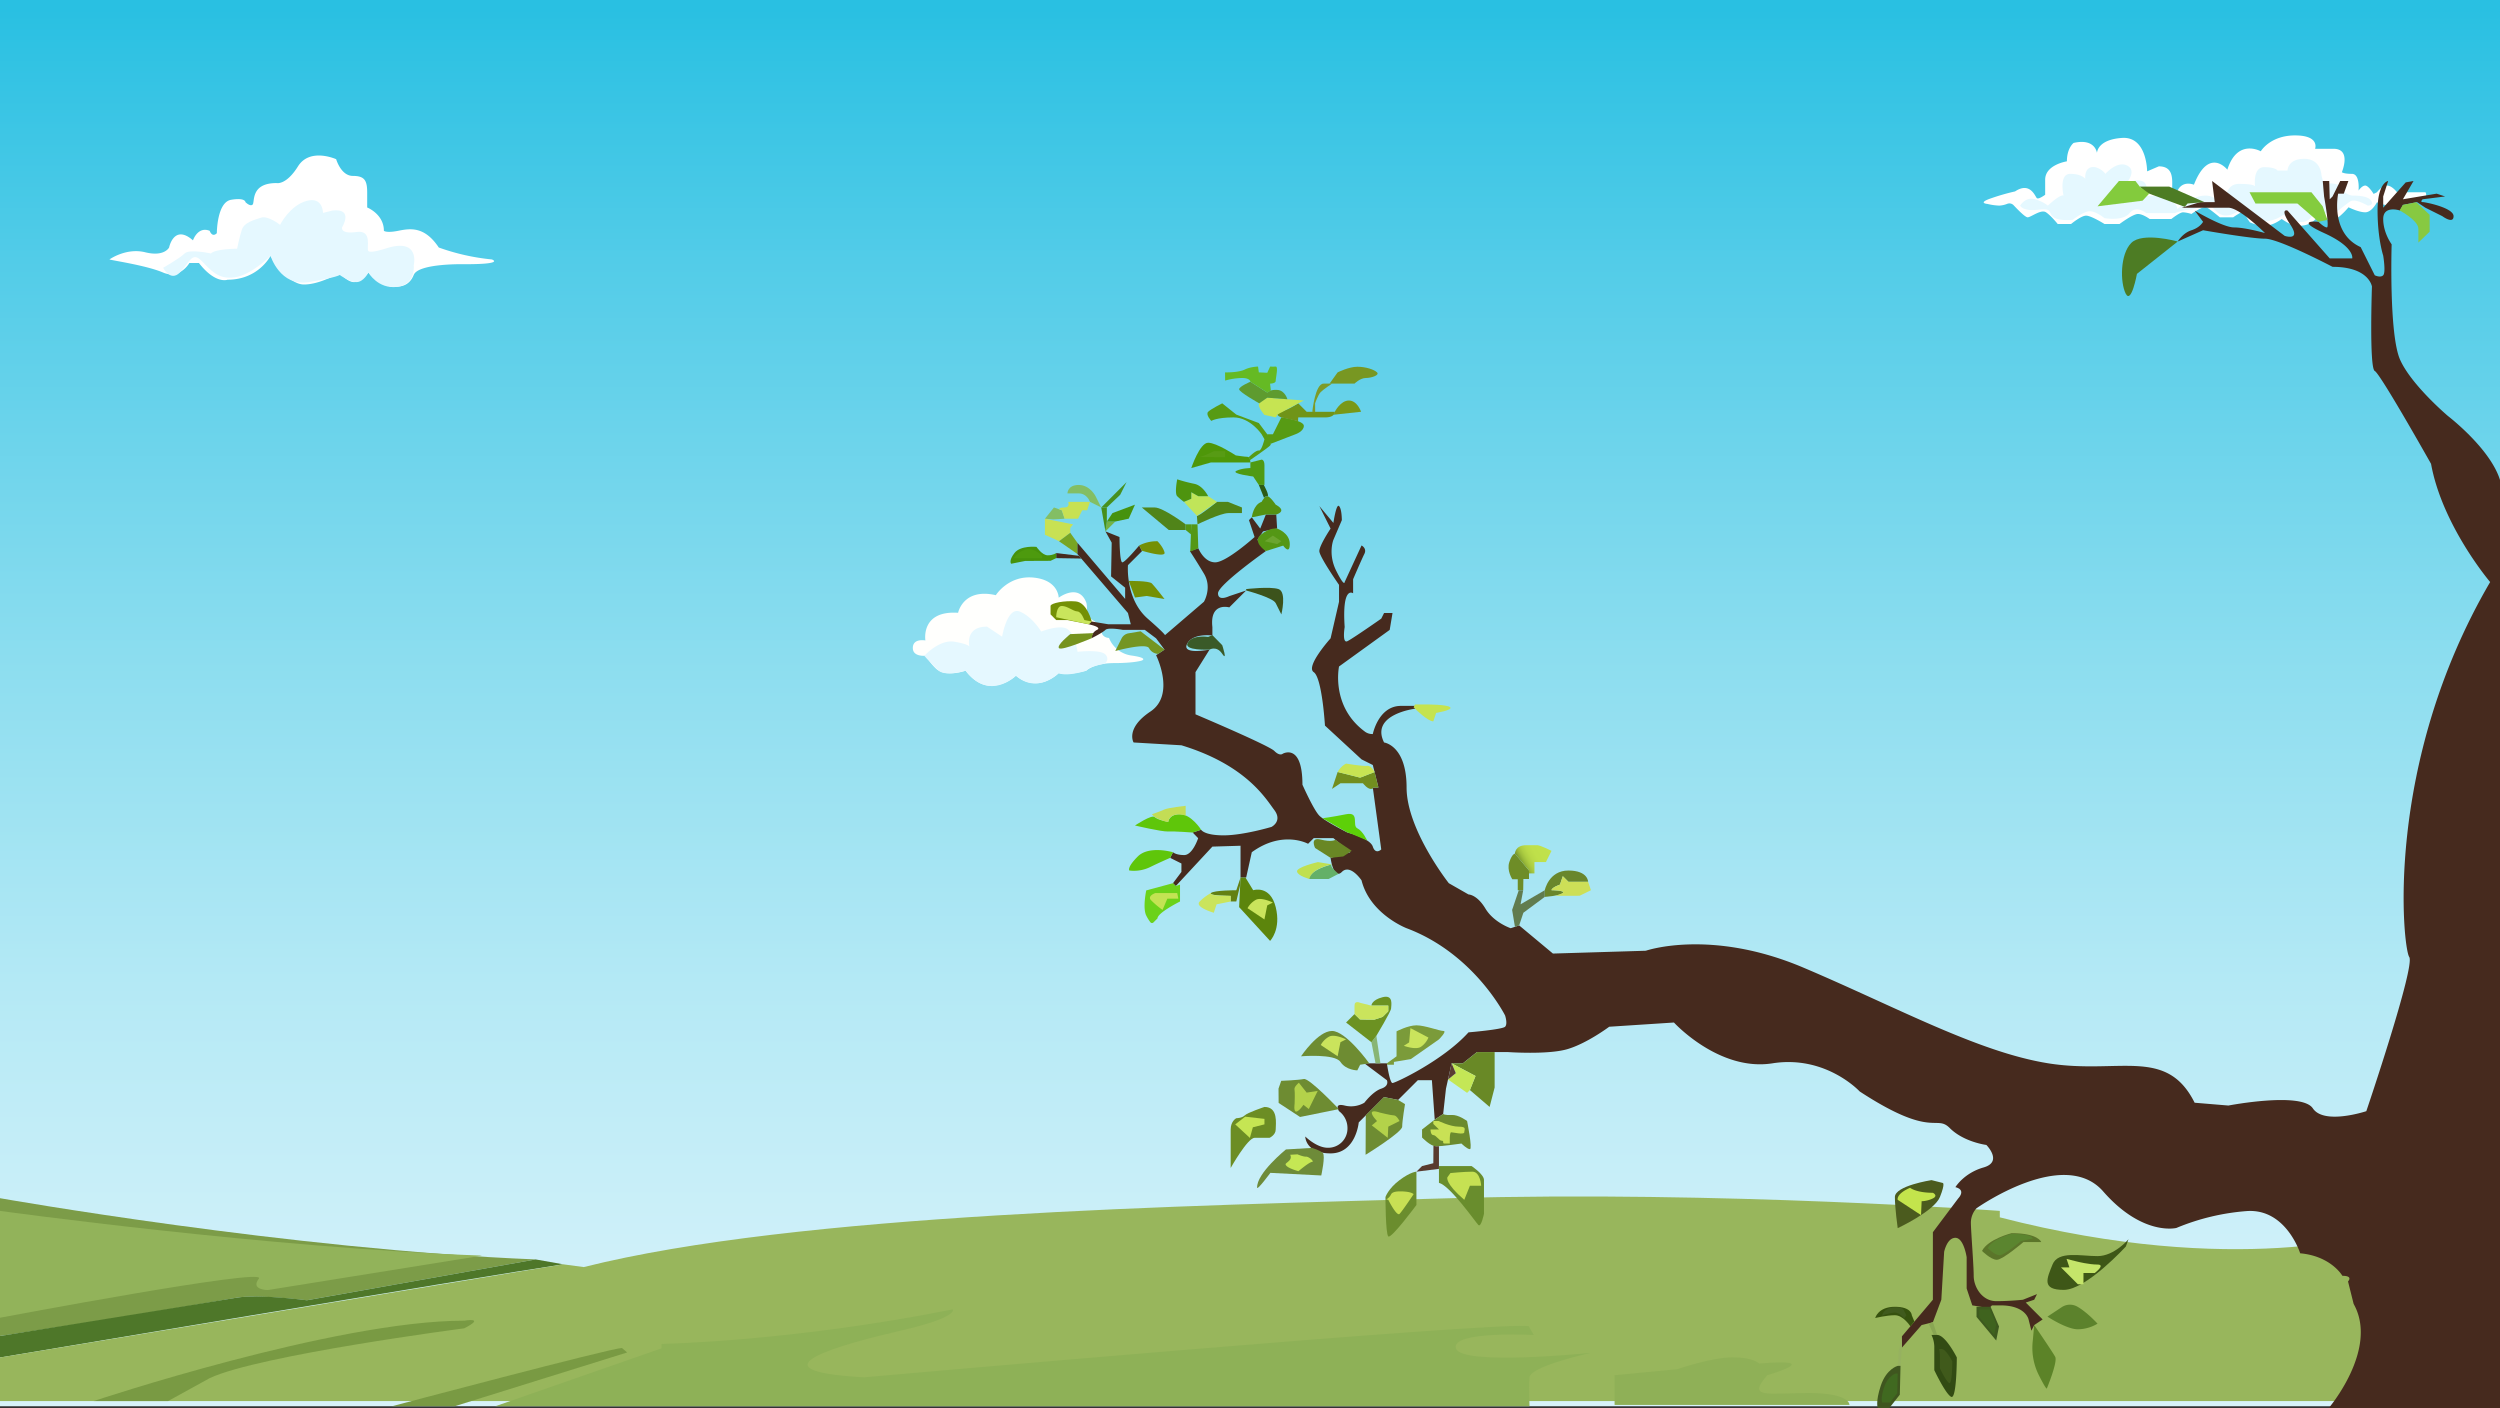 <svg id="About_Portfolio" data-name="About Portfolio" xmlns="http://www.w3.org/2000/svg" xmlns:xlink="http://www.w3.org/1999/xlink" viewBox="0 0 1920 1081.416">
  <rect x="0" y="0" width="1920" height="1081.416" fill="#333333" stroke="none"/>
  <defs>
    <style>
      .cls-1 {
        fill: url(#Dégradé_sans_nom_4);
      }

      .cls-2 {
        fill: #fffffd;
      }

      .cls-3 {
        fill: #e5f8ff;
      }

      .cls-4 {
        fill: #fff;
      }

      .cls-5 {
        fill: #7c9c48;
      }

      .cls-6 {
        fill: #92b35a;
      }

      .cls-7 {
        fill: #4e7729;
      }

      .cls-8 {
        fill: #98b65c;
      }

      .cls-9 {
        fill: #799a43;
      }

      .cls-10 {
        fill: #8fb057;
      }

      .cls-11 {
        fill: #8eb157;
      }

      .cls-12 {
        fill: #462a1e;
      }

      .cls-13 {
        fill: #4b5b1e;
      }

      .cls-14 {
        fill: #c3e44c;
      }

      .cls-15 {
        fill: #3d591e;
      }

      .cls-16 {
        fill: #3f631e;
      }

      .cls-17 {
        fill: #5b752a;
      }

      .cls-18 {
        fill: #5b852f;
      }

      .cls-19 {
        fill: #3e5717;
      }

      .cls-20 {
        fill: #c5e56a;
      }

      .cls-21 {
        fill: #5c822c;
      }

      .cls-22 {
        fill: #5c8328;
      }

      .cls-23 {
        fill: #89a653;
      }

      .cls-24 {
        fill: #324b13;
      }

      .cls-25 {
        fill: #405a1b;
      }

      .cls-26 {
        fill: #96b160;
      }

      .cls-27 {
        fill: #3f561f;
      }

      .cls-28 {
        fill: #406920;
      }

      .cls-29 {
        fill: #36510e;
      }

      .cls-30 {
        fill: #405a1d;
      }

      .cls-31 {
        fill: #6e8d27;
      }

      .cls-32 {
        fill: url(#Dégradé_sans_nom_70);
      }

      .cls-33 {
        fill: #698926;
      }

      .cls-34 {
        fill: #c4e756;
      }

      .cls-35 {
        fill: #593c32;
      }

      .cls-36 {
        fill: #6b8a2e;
      }

      .cls-37 {
        fill: #c9e155;
      }

      .cls-38 {
        fill: #593a2e;
      }

      .cls-39 {
        fill: #698d2d;
      }

      .cls-40 {
        fill: #c6e153;
      }

      .cls-41 {
        fill: #6b8d2e;
      }

      .cls-42 {
        fill: #c8e054;
      }

      .cls-43 {
        fill: #6e8c32;
      }

      .cls-44 {
        fill: #b3d24a;
      }

      .cls-45 {
        fill: #6e8b39;
      }

      .cls-46 {
        fill: #c5e754;
      }

      .cls-47 {
        fill: #6c8d24;
      }

      .cls-48 {
        fill: #c5e553;
      }

      .cls-49 {
        fill: #cae45c;
      }

      .cls-50 {
        fill: #88b574;
      }

      .cls-51 {
        fill: #6c9222;
      }

      .cls-52 {
        fill: #7b9b3a;
      }

      .cls-53 {
        fill: #617c4f;
      }

      .cls-54 {
        fill: #69862c;
      }

      .cls-55 {
        fill: #cddf57;
      }

      .cls-56 {
        fill: #5c850c;
      }

      .cls-57 {
        fill: #638013;
      }

      .cls-58 {
        fill: #6bd21a;
      }

      .cls-59 {
        fill: #c3e353;
      }

      .cls-60 {
        fill: #5fc60a;
      }

      .cls-61 {
        fill: #c3dd55;
      }

      .cls-62 {
        fill: #64b068;
      }

      .cls-63 {
        fill: #c0e050;
      }

      .cls-64 {
        fill: #698725;
      }

      .cls-65 {
        fill: #5dd008;
      }

      .cls-66 {
        fill: #728e1f;
      }

      .cls-67 {
        fill: #c8e453;
      }

      .cls-68 {
        fill: #c5e34f;
      }

      .cls-69 {
        fill: #3a5a28;
      }

      .cls-70 {
        fill: #749522;
      }

      .cls-71 {
        fill: #76931e;
      }

      .cls-72 {
        fill: #749005;
      }

      .cls-73 {
        fill: #c9e55c;
      }

      .cls-74 {
        fill: #74b245;
      }

      .cls-75 {
        fill: #46920e;
      }

      .cls-76 {
        fill: #468f1b;
      }

      .cls-77 {
        fill: #47901f;
      }

      .cls-78 {
        fill: #83be64;
      }

      .cls-79 {
        fill: #c8e153;
      }

      .cls-80 {
        fill: #78a524;
      }

      .cls-81 {
        fill: #46920b;
      }

      .cls-82 {
        fill: #4d9a0e;
      }

      .cls-83 {
        fill: #3c531c;
      }

      .cls-84 {
        fill: #549715;
      }

      .cls-85 {
        fill: #6ba52f;
      }

      .cls-86 {
        fill: #508419;
      }

      .cls-87 {
        fill: #c0e559;
      }

      .cls-88 {
        fill: #4e940f;
      }

      .cls-89 {
        fill: #549112;
      }

      .cls-90 {
        fill: #2c5b15;
      }

      .cls-91 {
        fill: #4f9a13;
      }

      .cls-92 {
        fill: #4e9709;
      }

      .cls-93 {
        fill: #579b14;
      }

      .cls-94 {
        fill: #709418;
      }

      .cls-95 {
        fill: #c6e452;
      }

      .cls-96 {
        fill: #5e9b2f;
      }

      .cls-97 {
        fill: #65ba24;
      }

      .cls-98 {
        fill: #7d9b29;
      }

      .cls-99 {
        fill: #789722;
      }

      .cls-100 {
        fill: #799818;
      }

      .cls-101 {
        fill: #4d7c24;
      }

      .cls-102 {
        fill: #83cb3d;
      }

      .cls-103 {
        fill: #84cc3e;
      }

      .cls-104 {
        fill: #87c941;
      }
    </style>
    <linearGradient id="Dégradé_sans_nom_4" data-name="Dégradé sans nom 4" x1="960" y1="1080" x2="960" gradientUnits="userSpaceOnUse">
      <stop offset="0" stop-color="#d7f3fa"/>
      <stop offset="0.112" stop-color="#cef0f9"/>
      <stop offset="0.299" stop-color="#b4e9f5"/>
      <stop offset="0.537" stop-color="#8bddef"/>
      <stop offset="0.815" stop-color="#52cce8"/>
      <stop offset="0.994" stop-color="#29c0e2"/>
    </linearGradient>
    <linearGradient id="Dégradé_sans_nom_70" data-name="Dégradé sans nom 70" x1="1167.901" y1="663.269" x2="1189.912" y2="650.561" gradientUnits="userSpaceOnUse">
      <stop offset="0" stop-color="#6e8d27"/>
      <stop offset="0.07" stop-color="#87a732"/>
      <stop offset="0.151" stop-color="#9dbd3b"/>
      <stop offset="0.247" stop-color="#adce42"/>
      <stop offset="0.366" stop-color="#b9d947"/>
      <stop offset="0.532" stop-color="#bfe04a"/>
      <stop offset="0.994" stop-color="#c1e24b"/>
    </linearGradient>
  </defs>
  <g id="image">
    <rect class="cls-1" width="1920" height="1080"/>
  </g>
  <g id="Nuage">
    <g id="Nuage_3" data-name="Nuage 3">
      <path class="cls-2" d="M710.707,491.874s-3.863-23.178,25.109-21.247c0,0,3.863-19.315,28.972-13.52,0,0,9.658-15.452,28.972-13.52s19.315,15.452,19.315,15.452,15.452-11.589,21.246,3.863c0,0,1.931,7.726-1.931,9.657,0,0,13.52,5.795,13.52,11.589s5.795,5.795,5.795,5.795a21.698,21.698,0,0,0,17.383,13.52c13.521,1.931,7.726,3.863,7.726,3.863s-5.795,1.931-21.246,1.931-21.246,5.794-21.246,5.794-13.52,3.863-21.246,1.931c0,0-7.726,7.726-17.383,7.726a23.136,23.136,0,0,1-15.452-5.795,29.555,29.555,0,0,1-19.315,7.726c-11.589,0-19.315-11.589-19.315-11.589s-15.452,5.795-23.178-1.931-5.794-9.658-5.794-9.658-11.589,1.931-11.589-5.795S710.707,491.874,710.707,491.874Z"/>
      <path class="cls-3" d="M709.887,503.675S721.33,490.908,732.919,492.84s11.589,3.863,11.589,3.863-3.863-15.452,13.52-15.452l11.589,7.726s3.863-23.178,13.52-19.315,16.5,15.368,16.5,15.368,14.404-5.711,20.198-1.848,7.726,17.384,7.726,17.384,17.383-1.931,21.246,1.931-.376,7.217-.376,7.217-13.144,2.441-14.11,5.338c0,0-14.486,4.829-21.246,1.931,0,0-16.418,16.418-32.835,1.931,0,0-20.281,20.281-38.63-3.863,0,0-15.369,4.747-20.722-.041A145.289,145.289,0,0,1,709.887,503.675Z"/>
    </g>
    <g id="Nuage_2" data-name="Nuage 2">
      <path class="cls-4" d="M84.048,199.251s12.83-9.165,27.493-5.499,18.329-3.666,18.329-3.666,3.666-18.329,18.329-5.499c0,0,3.666-10.997,12.83-7.332,0,0,1.833,5.499,5.499,1.833,0,0,0-23.828,10.997-25.66s10.997,1.833,10.997,1.833,3.666,3.666,5.499,1.833-1.833-16.496,18.329-16.496c0,0,7.332,1.833,16.496-12.83s29.326-5.499,29.326-5.499,3.666,12.83,12.83,12.83S282,138.765,282,147.93v11.416s12.83,5.08,12.83,17.91c0,0,1.833,1.833,10.997,0s20.162-3.666,31.159,12.83a169.048,169.048,0,0,0,40.753,9.165s10.568,3.666-20.591,3.666c0,0-35.741-.916-39.407,8.248s-10.997,9.164-16.496,9.164-18.329-10.997-18.329-10.997-5.499,7.332-10.997,7.332-10.997-7.332-10.997-7.332-14.663,9.164-27.493,9.164-25.66-21.995-25.66-21.995S198.603,214.83,174.776,214.83c0,0-9.165,3.666-21.995-12.83H145.45s-7.332,12.83-20.162,7.332S86.797,200.167,84.048,199.251Z"/>
      <path class="cls-3" d="M125.288,205.666s5.499,10.997,12.83,3.666,9.164-16.496,16.496-9.165,12.83,14.663,25.66,12.83,27.493-16.496,27.493-16.496,7.332,23.828,29.326,20.162,23.828-5.499,23.828-5.499,7.332,5.499,12.83,5.499,9.164-7.332,9.164-7.332,7.332,12.83,21.995,10.997,12.83-16.496,12.83-16.496,5.499-21.995-21.995-12.83c0,0-10.997,3.666-12.83,1.833s3.666-16.496-9.164-14.663-10.997-3.666-10.997-3.666,9.165-14.663-7.332-12.83l-7.332,1.833s0-12.83-12.83-9.165-20.162,18.329-20.162,18.329-9.164-7.332-14.663-5.499-12.83,3.666-14.663,9.165-3.666,14.663-3.666,14.663-16.496,0-20.162,3.666c0,0-16.496-3.666-20.162,0S125.288,205.666,125.288,205.666Z"/>
    </g>
    <g id="Nuage-2" data-name="Nuage">
      <path class="cls-4" d="M1526.404,156.63a45.549,45.549,0,0,0,8.986,1.284,19.323,19.323,0,0,0,6.254-1.401,4.474,4.474,0,0,1,4.847,1.145c3.148,3.372,8.891,9.241,10.721,9.241,2.567,0,10.269-6.418,14.12-3.851s8.986,8.986,8.986,8.986h10.269s7.702-6.418,11.553-6.418,14.12,6.418,14.12,6.418h11.553s10.269-7.702,14.12-7.702,8.986,3.851,8.986,3.851h16.688s6.418-5.135,8.986-5.135a26.114,26.114,0,0,1,6.418,1.284s8.986-6.418,11.553-5.135,10.269,7.702,10.269,7.702h10.269s8.986-6.418,8.986-3.851,3.851,7.702,3.851,7.702a28.603,28.603,0,0,0,11.553,2.567c6.418,0,12.836-5.135,12.836-5.135s7.347,5.135,10.733,5.135,11.089,1.284,17.507-7.702c0,0,8.986,3.851,12.836,2.567s10.269-8.986,10.269-8.986,7.702,3.851,12.836,3.851,8.986-7.702,8.986-7.702a28.603,28.603,0,0,0,11.553,2.567c6.418,0,10.269-5.135,10.269-5.135s14.12,1.284,15.404-1.284,0-3.851,0-3.851h-21.822s-3.851-5.135-7.702-5.135-7.702,5.135-7.702,5.135l-2.567,1.284s-3.851-6.418-6.418-6.418-5.135,3.851-5.135,3.851,1.284-12.836-5.135-12.836-7.702-1.284-7.702-1.284,7.702-17.971-6.418-17.971H1778S1781.851,104,1762.596,104s-26.315,12.195-26.315,12.195-17.971-10.269-25.673,14.12c0,0-14.12-17.971-25.673,11.553,0,0-8.986-3.851-12.836,5.135,0,0-3.851,3.851-3.851-2.567s1.284-16.688-10.269-16.688l-8.986,3.851s0-26.957-19.255-25.673-19.255,11.553-19.255,11.553-1.284-11.553-17.971-7.702c0,0-5.135,3.851-5.135,14.12,0,0-16.687,2.567-16.687,14.12V149.57s-5.135,3.851-6.418,2.567-5.135-12.836-16.688-5.135a167.843,167.843,0,0,0-17.971,5.135C1518.06,155.988,1526.404,156.63,1526.404,156.63Z"/>
      <path class="cls-3" d="M1551.435,157.913s3.851-6.418,10.269-5.135a27.688,27.688,0,0,1,11.061,5.135s9.477-8.986,12.044-7.702c0,0-3.851-16.687,5.135-16.687s11.553,3.851,11.553,3.851-1.284-10.269,7.702-8.986c0,0,5.135,1.284,7.702,5.135,0,0,8.986-10.269,16.687-6.418s0,12.918,0,12.918,11.553-3.933,14.12,1.202a9.94,9.94,0,0,1,0,9.286l12.836-.3s5.135,2.567,6.418,3.851,5.135,2.567,5.135,6.418l5.135-3.851s7.702-6.418,16.687-6.418,12.836,8.986,12.836,8.986h2.567s-2.567-17.971,10.269-17.971,12.29,2.135,12.29,2.135-2.021-14.972,6.965-14.972,10.269,2.567,10.269,2.567h7.702s0-8.986,12.836-8.986,13.192,12.409,13.192,12.409,1.42,6.846,2.458,6.846,12.591-2.567,15.158,6.418c0,0,3.851,2.567,6.418,2.567s11.553,0,14.12,3.851-2.567,3.851-2.567,3.851-9.627-5.776-13.478-3.209-11.553,8.986-11.553,8.986H1785.06s-4.493-5.135-9.627,2.567-15.404,2.567-15.404,2.567l-6.418-3.851a26.857,26.857,0,0,1-15.404,5.135c-8.986,0-12.836-3.851-12.836-7.702s-5.135-1.284-5.135-1.284-10.269,8.986-17.971,1.284-8.986-6.418-8.986-6.418-6.418,5.135-11.553,5.135-11.553,2.567-11.553,2.567h-21.822s-7.702-6.418-12.836,0-19.255,3.851-19.255,3.851-7.702-6.418-12.837-5.135-11.553,6.418-11.553,6.418-11.553,1.284-15.404-2.567,0-6.418-11.553-5.135S1551.435,157.913,1551.435,157.913Z"/>
    </g>
  </g>
  <g id="Plaine">
    <path class="cls-5" d="M0,920.212s222.816,39.449,411.388,47.03L235.714,998.608s-38.926-4.667-54.018-1.972C99.419,1011.333,0,1026.03,0,1026.03Z"/>
    <path class="cls-6" d="M0,929.968s205.694,28.456,370.249,34.335L205.694,990.758s-13.713,0-6.856-8.818S0,1012.021,0,1012.021Z"/>
    <path class="cls-7" d="M0,1026.03v16.511s367.988-61.915,432.541-71.546l-21.153-3.752L235.714,998.608s-36.877-4.911-54.018-1.972S0,1026.03,0,1026.03Z"/>
    <path class="cls-8" d="M1535.848,929.968s-214.958-15.635-421.162-9.756S612.049,931.97,448.296,973.121l-15.755-2.126L0,1042.541V1076H1804.418s40.482-48.352,38.513-78.555-15.682-50.778-15.682-50.778-109.704,35.273-291.4-11.758"/>
    <path class="cls-9" d="M71.993,1076s185.125-61.727,284.543-61.727c0,0,17.141-2.939,0,5.879,0,0-157.699,20.576-195.409,38.212L129.106,1076Z"/>
    <path class="cls-9" d="M301,1080s168.621-44.75,176.651-44.75l4.015,3.442L349.178,1080Z"/>
    <path class="cls-10" d="M1420.393,1079s.908-9.144-31.087-9.144-47.992,4.572-31.994-13.716c0,0,46.105-13.327-6.276-8.95,0,0-4.389-4.766-20.386-4.766s-42.659,9.144-42.659,9.144L1240,1056.14V1079Z"/>
    <path class="cls-11" d="M508,1035.549v-3.419s100.548-1.819,223.752-26.554c0,0,4.752,6.038-39.71,16.296s-120.234,30.774-28.51,35.903c0,0,482.547-42.742,510.463-39.322l3.988,6.839s-63.808-3.419-59.82,10.258,103.688,3.419,103.688,3.419-46.498,10.258-47.177,18.806,0,22.226,0,22.226H380.384Z"/>
  </g>
  <g id="Arbre">
    <path class="cls-12" d="M1788.47,1081.416s38.585-45.392,19.132-79.976l-4.323-17.292s4.323-4.323-4.323-4.323c0,0-8.646-15.13-32.423-17.292,0,0-10.807-34.584-41.069-32.423a174.962,174.962,0,0,0-54.038,12.969s-25.938,6.485-56.199-28.099-97.268,12.969-97.268,12.969a16.538,16.538,0,0,0-4.323,10.807c0,6.485,2.162,32.423,2.162,41.069s6.484,19.454,17.292,19.454,20.534-1.081,20.534-1.081l10.807-4.323-2.162,4.323-6.484,2.162,12.969,12.969-6.484,4.323-2.162,4.323-2.162-8.646s-2.162-10.808-21.615-10.808h-6.484l-2.162,2.162-12.969-2.162-4.323-12.969V965.569s-2.162-14.924-8.646-14.924-8.646,10.807-8.646,10.807l-2.162,36.746-6.485,17.292-8.646,2.162-15.13,17.292v-8.646l23.776-28.1V946.322L1503.91,920.384s6.484-6.484-2.162-8.646c0,0,6.484-10.807,21.615-15.13s2.162-17.292,2.162-17.292-17.292-2.162-28.1-12.969-12.969,8.646-69.168-28.1c0,0-25.938-28.1-67.007-21.615s-75.653-31.342-75.653-31.342l-49.715,3.242s-17.292,12.969-32.423,17.292-45.392,2.162-45.392,2.162h-23.777l-10.807,8.646h-8.646l-4.323,19.454-2.162,19.453-6.484,4.323-2.162-30.261h-10.808l-15.13,15.131-10.807-2.162L1043.51,862.023s-2.162,23.777-21.615,23.777-19.454-12.969-19.454-12.969,8.646,8.646,17.292,8.646a14.775,14.775,0,0,0,15.13-15.131,16.211,16.211,0,0,0-6.484-12.969s-4.323-6.484,4.323-4.323a20.228,20.228,0,0,0,15.13-2.162s6.485-8.646,12.969-10.807,4.323-6.485,4.323-6.485l-17.292-12.969h17.292s2.162,15.13,4.323,15.13,38.907-17.292,58.361-38.907c0,0,25.938-2.162,28.1-4.323s0-8.646,0-8.646-23.777-47.553-75.653-67.007c0,0-28.1-10.808-34.584-36.746,0,0-8.646-12.969-15.13-6.484s-8.646-10.808-8.646-10.808l15.13-4.323-12.969-10.807h-15.13l-4.323,4.323s-19.453-10.807-43.23,6.484l-4.323,19.454h-4.323V649.529l-21.615.667-28.1,30.261-2.162-2.162,6.484-8.646V663.165l-8.646-4.323,2.162-4.323s2.162,2.162,8.646,2.162,10.693-12.969,10.693-12.969l-4.208-4.323,6.485-2.162s2.162,4.323,17.292,4.323,36.746-6.484,36.746-6.484,8.646-4.323,2.162-12.969-21.615-34.584-71.33-49.715L870.589,570.22s-6.484-10.807,12.969-23.776,4.323-43.23,4.323-43.23l6.484-4.323-6.484-8.646-8.646-6.485H862.426s-11.29-2.162-13.452,0-10.807,6.485-10.807,6.485a7.679,7.679,0,0,1,4.323-6.485c4.323-2.162-6.484-4.323-6.484-4.323l2.162-2.162,12.969,2.162h17.292l-2.162-8.646-38.907-45.392v-8.646l36.746,43.23v-8.646l-10.807-8.646.483-25.938-4.806-8.646,10.807,4.323s0,19.453,2.162,19.453,12.969-12.969,12.969-12.969l2.162,4.323-10.808,10.807s-2.162,25.938,15.131,41.069,12.969,12.969,12.969,12.969L924.627,462.145s6.484-10.807,0-21.615-10.808-17.292-10.808-17.292l6.485-2.162s4.323,10.807,12.969,10.807S963.534,412.43,963.534,412.43l-4.323-12.969,2.162-2.162,6.485,8.646,4.323-10.808h7.979l.667,10.808-10.807,2.162-4.323,6.484,6.484,8.646s-36.746,25.938-36.746,32.423,8.646,2.162,8.646,2.162l12.969-4.323-12.969,12.969s-15.13-4.323-12.969,15.13v6.485s-15.131-2.162-19.454,6.484,17.292,4.323,17.292,4.323l-10.808,17.292v32.423s56.199,23.776,60.522,28.1,6.484,2.162,6.484,2.162,15.13-8.646,15.13,23.776c0,0,8.646,19.454,12.969,23.777s21.615,12.969,21.615,12.969,17.292,4.323,19.454,10.807,6.484,2.162,6.484,2.162l-6.484-47.553h4.323l-4.323-17.292-8.646-4.323-28.1-25.938s-2.162-36.746-8.646-41.069,12.969-25.938,12.969-25.938l6.484-28.1V449.176s-15.13-21.615-15.13-25.938,8.646-17.292,8.646-17.292l-8.646-17.292,10.807,12.969s2.162-15.131,4.323-12.969,2.162,10.807,2.162,10.807l-6.484,15.131s-4.323,10.807,2.162,23.776,6.484,8.646,6.484,8.646l12.969-28.1s4.323,2.162,2.162,6.484-8.646,19.454-8.646,19.454v10.807s-8.646-6.484-6.484,25.938c0,0-2.162,12.969,2.162,10.808s25.938-17.292,25.938-17.292l2.162-4.323h6.484l-2.162,12.969-38.907,28.1s-6.484,30.261,19.453,49.715a9.468,9.468,0,0,0,6.485,2.162s4.323-21.615,21.615-21.615H1086.74v2.162s-34.584,4.323-23.776,25.938c0,0,17.292,2.162,17.292,34.584s32.423,73.491,32.423,73.491l15.13,8.646s6.484,0,12.969,10.807S1160.231,712.88,1160.231,712.88l6.484-2.162,25.938,21.615,71.33-2.162s49.715-17.292,121.044,12.969,134.013,64.845,188.051,73.491,90.783-12.969,112.398,30.261l25.938,2.162s56.199-10.807,64.845,2.162,41.069,2.162,41.069,2.162,37.803-111.529,32.952-118.448-19.983-147.417,62.155-287.915c0,0-36.746-43.23-45.392-90.783,0,0-38.907-69.168-43.23-71.33s-2.162-64.845-2.162-64.845-2.162-15.13-30.261-15.13c0,0-41.069-21.615-51.876-21.615s-47.553-6.485-47.553-6.485l-19.453,8.646s3.817-6.485,10.555-8.646,8.899-6.484,8.899-6.484l-6.484-8.646s21.615,12.969,30.261,12.969,23.776,4.323,23.776,4.323-19.453-19.453-28.1-19.453H1675.52l14.28-4.323h11.107L1698.883,139l55.762,42.149s12.969,4.323,4.323-8.646-2.162-10.807-2.162-10.807l32.422,36.746h17.292s2.162-8.646-21.615-19.454-4.323-8.646-4.323-8.646,4.323,4.323,6.484,4.323-2.162-23.776-2.162-23.776L1783.871,139h4.967l.391,14.05,2.162-2.162L1797.3,139h6.255l-3.518,9.727h-4.323s-6.485,30.261,17.292,41.069l10.807,21.615s4.323,2.162,6.484,0,0-15.13,0-15.13-4.323-12.969-4.323-34.584S1834.092,139,1834.092,139l-3.794,11.888v8.646l17.292-19.453L1853.591,139l-8.163,14.05,12.969-2.162,12.969-2.162,6.485,2.162-17.292,2.162s-2.162,2.162,0,2.162,23.777,4.323,23.777,10.807-8.646,0-8.646,0l-12.969-6.484-6.484-4.323-10.807,2.162-2.162,4.323s-12.969-4.323-12.969,6.484,6.485,19.454,6.485,19.454-2.162,69.168,6.484,88.622,36.746,43.23,36.746,43.23,32.422,24.788,39.988,49.14v712.791Z"/>
  </g>
  <g id="Feuille">
    <path class="cls-13" d="M1483.376,906.334s-28.1,4.323-28.1,12.969,2.162,23.915,2.162,23.915,28.1-13.107,32.423-23.915,2.162-10.807,2.162-10.807Z"/>
    <path class="cls-14" d="M1475.811,922.546l-.456,10.661-17.916-11.742s-1.502-4.45,9.516-9.25c0,0,4.534,3.846,17.503,3.846,0,0,4.323,2.162,0,4.323A21.538,21.538,0,0,1,1475.811,922.546Z"/>
    <polygon class="cls-15" points="1517.96 1003.602 1517.96 1011.374 1533.091 1029.54 1535.252 1018.733 1528.768 1003.602 1517.96 1003.602"/>
    <polygon class="cls-16" points="1520.122 1005.763 1520.122 1011.593 1531.469 1025.217 1533.091 1017.111 1528.227 1005.763 1520.122 1005.763"/>
    <path class="cls-17" d="M1544.933,947.065s-18.193,4.548-22.742,13.645c0,0,6.822,6.822,11.371,6.822s20.468-13.645,20.468-13.645h13.645S1565.4,947.065,1544.933,947.065Z"/>
    <path class="cls-18" d="M1544.859,947.619s-14.602,3.651-18.253,10.952c0,0,5.476,5.476,9.126,5.476s16.427-10.952,16.427-10.952l9.03-1.921S1561.286,947.619,1544.859,947.619Z"/>
    <path class="cls-19" d="M1634.681,951.726s-10.807,12.969-23.776,12.969-30.261-4.323-34.584,6.484-8.646,19.454,8.646,19.454,47.691-33.334,47.691-33.334Z"/>
    <path class="cls-20" d="M1595.774,969.018l-8.646-2.162,2.162,6.484h-6.484l12.969,12.969h4.323v-8.646h8.646s8.646-6.484,2.162-6.484-15.13-2.162-15.13-2.162"/>
    <path class="cls-21" d="M1583.37,1003.932l-10.916,7.236s14.674,9.727,23.32,9.727a29.903,29.903,0,0,0,15.13-4.323s-8.103-8.935-15.666-13.157A11.426,11.426,0,0,0,1583.37,1003.932Z"/>
    <path class="cls-22" d="M1562.271,1017.652,1561.19,1029.54a46.697,46.697,0,0,0,4.323,25.938c6.484,12.969,6.484,10.807,6.484,10.807s8.462-20.399,6.393-24.249S1562.271,1017.652,1562.271,1017.652Z"/>
    <polygon class="cls-23" points="1481.214 1016.571 1485.078 1025.217 1487.699 1025.217 1484.457 1015.237 1481.214 1016.571"/>
    <path class="cls-24" d="M1483.376,1025.217a22.358,22.358,0,0,1,2.162,8.646v18.419s8.646,18.327,12.969,20.488,4.323-30.261,4.323-30.261-8.646-17.292-15.13-17.292Z"/>
    <path class="cls-25" d="M1489.267,1036.025a22.465,22.465,0,0,1,.594,4.749v10.117s4.749,10.067,7.124,11.254,2.375-16.622,2.375-16.622-4.749-9.498-8.311-9.498Z"/>
    <polygon class="cls-26" points="1460.68 1034.944 1459.599 1048.994 1457.438 1048.994 1460.68 1026.298 1460.68 1034.944"/>
    <path class="cls-27" d="M1442.169,1081.416h8.784l8.106-10.302.54-22.121h-2.162s-8.646,2.162-12.969,15.13S1442.169,1081.416,1442.169,1081.416Z"/>
    <path class="cls-28" d="M1445.493,1077.093h6.02l5.555-7.06.37-15.16h-1.481s-5.925,1.481-8.888,10.369S1445.493,1077.093,1445.493,1077.093Z"/>
    <polygon class="cls-26" points="1460.68 1026.298 1458.22 1037.646 1457.438 1048.994 1460.68 1026.298"/>
    <path class="cls-29" d="M1467.164,1018.635s-5.403-8.548-11.888-8.548-15.13,2.162-15.13,2.162,2.162-8.646,15.13-8.646,12.969,6.484,12.969,6.484l2.019,4.885Z"/>
    <path class="cls-30" d="M1462.44,1012.578s-3.854-4.915-7.838-4.51a47.359,47.359,0,0,0-9.161,2.273s.788-5.447,8.756-6.257,8.373,3.174,8.373,3.174l1.545,2.875Z"/>
    <path class="cls-31" d="M1165.635,683.699v-8.416H1161.45s-4.461-6.715-2.299-13.199,4.323-6.484,4.323-6.484l10.807,12.969v6.484h-4.323l-.138,8.646Z"/>
    <path class="cls-32" d="M1191.573,653.438l-4.323,8.646h-8.784v8.692h-4.185v-2.208L1163.473,655.6s0-6.484,8.646-6.484h8.646C1182.927,649.115,1191.573,653.438,1191.573,653.438Z"/>
    <polygon class="cls-33" points="1114.839 816.632 1123.485 816.632 1134.293 807.986 1147.883 807.986 1147.883 835.189 1144.02 850.135 1128.889 837.166 1133.212 826.359 1114.839 816.632"/>
    <polygon class="cls-34" points="1112.077 829.06 1126.728 839.328 1128.889 837.166 1133.212 826.359 1114.839 816.632 1118.082 824.197 1112.077 829.06"/>
    <polygon class="cls-35" points="1114.839 816.632 1118.082 824.197 1112.077 829.06 1114.839 816.632"/>
    <path class="cls-36" d="M1101.87,859.862l-9.727,7.565v6.186s6.484,6.783,10.807,6.783,19.454-2.162,19.454-2.162,4.323,4.323,6.484,4.323-2.162-21.615-2.162-21.615-6.484-4.967-11.888-4.645-6.484-.759-6.484-.759Z"/>
    <path class="cls-37" d="M1102.951,865.266l2.162,2.139-6.484.023s0,4.323,2.162,4.323,4.323,4.323,6.484,4.323,0,2.162,2.162,2.162h4.024s-.391-8.646,1.035-8.646,10.072,2.162,10.072,0,2.162-4.323-4.323-4.323-15.338-4.323-15.338-4.323H1100.79v2.253l2.162,2.07"/>
    <polygon class="cls-38" points="1092.144 895.527 1087.821 899.85 1105.113 897.688 1105.113 880.297 1102.951 880.396 1100.896 879.982 1100.79 893.365 1092.144 895.527"/>
    <path class="cls-39" d="M1105.113,895.527h25.064s9.52,6.347,9.52,10.67v25.938s-2.162,10.807-4.323,8.646-21.615-30.169-30.261-32.377Z"/>
    <path class="cls-40" d="M1111.597,904.173s-2.162,4.323,12.969,17.292l4.323-10.807h8.646s-.552-10.808-6.76-10.808-16.843,1.058-16.843,1.058Z"/>
    <path class="cls-41" d="M1087.821,899.85s-4.323,0-12.969,6.485-10.808,12.969-10.808,12.969,0,28.1,2.162,30.261,21.615-24.145,21.615-24.145Z"/>
    <path class="cls-42" d="M1064.644,921.165l1.562.3s6.485,12.969,8.646,10.807,10.807-15.13,10.807-15.13-1.472-2.162-10.463-2.162c-4.495,0-6.203,1.081-6.786,2.162A9.085,9.085,0,0,1,1064.644,921.165Z"/>
    <path class="cls-43" d="M1062.825,842.57l-13.912,13.912-.138,30.399s28.1-17.292,28.1-21.615,2.162-17.292,2.162-17.292l-5.404-3.242Z"/>
    <path class="cls-44" d="M1059.721,854.458s-5.841-2.162-6.163,0,4.001,6.485,4.001,6.485l-4.018,3.357,12.234,9.553.43-8.588,8.646-4.323s-2.162-4.323-4.323-4.323S1059.721,854.458,1059.721,854.458Z"/>
    <path class="cls-45" d="M1007.591,881.586l-19.987,1.186s-22.772,18.413-22.12,29.415c.128,2.158,10.149-11.429,10.149-11.429l39.095,2.011s3.419-15.36,1.134-17.39S1007.591,881.586,1007.591,881.586Z"/>
    <path class="cls-46" d="M996.442,886.532l-5.601.332a3.563,3.563,0,0,1-.616,4.367c-2.03,2.286-4.187,2.414-1.902,4.443s8.887,3.803,8.887,3.803,8.247-6.985,10.405-7.113-2.414-4.187-4.571-4.059S996.442,886.532,996.442,886.532Z"/>
    <path class="cls-47" d="M971.099,850.135s-12.969,4.323-15.13,6.484-6.484,2.162-6.484,2.162-4.323,2.162-4.323,8.646v29.575s13.015-23.208,18.396-23.149,11.451,0,11.451,0,4.737-2.103,4.737-6.426S981.907,850.135,971.099,850.135Z"/>
    <polygon class="cls-48" points="956.292 857.6 948.656 863.516 959.916 873.912 962.192 865.756 971.099 863.516 971.099 859.297 956.292 857.6"/>
    <path class="cls-43" d="M981.99,847.056l16.452,10.789,29.791-6.052s-22.649-23.992-26.882-23.112-17.37,1.403-17.37,1.403l-2.075,5.95Z"/>
    <path class="cls-44" d="M994.261,847.676s-.927,6.158,1.254,6.034,5.535-5.237,5.535-5.237l4.105,3.251,6.864-13.923-8.495,1.327-5.992-7.585s-3.793,2.996-3.353,5.112S994.261,847.676,994.261,847.676Z"/>
    <path class="cls-43" d="M1051.581,816.632s-17.798-24.857-28.605-24.857-23.776,19.453-23.776,19.453,25.938-2.162,30.261,4.323,12.969,6.484,12.969,6.484l2.162-4.323Z"/>
    <path class="cls-49" d="M1014.329,802.582l12.969,8.646,2.162-10.807,4.323-2.162s-8.646-4.323-12.969-2.162A16.14,16.14,0,0,0,1014.329,802.582Z"/>
    <polygon class="cls-50" points="1056.41 816.632 1053.237 800.421 1057.054 795.492 1060.181 816.632 1056.41 816.632"/>
    <path class="cls-51" d="M1040.267,778.806l-6.484,6.484,19.453,15.13,3.817-4.928s11.313-18.848,11.313-21.01,2.162-10.808-6.484-8.646-8.646,6.485-8.646,6.485h12.969v4.323l-4.323,4.323-6.484,2.162h-4.323l-6.622-.172Z"/>
    <path class="cls-49" d="M1044.591,770.16s-4.323-2.162-4.323,2.162v6.484l4.185,4.151,10.945.172,6.484-2.162,4.323-4.323v-4.323h-12.969Z"/>
    <path class="cls-52" d="M1065.125,816.632l7.427-5.404V792.073s8.784-4.622,15.268-4.622,17.706,4.323,20.741,4.323-3.449,6.484-3.449,6.484l-21.615,15.13-12.969,2.162v2.162h-5.24Z"/>
    <path class="cls-49" d="M1097.024,796.842l-13.8-7.246-1.022,10.974-4.074,2.601s9.05,3.397,13.124.796A16.14,16.14,0,0,0,1097.024,796.842Z"/>
    <polygon class="cls-53" points="1163.473 711.799 1161.312 698.83 1166.42 683.699 1169.82 683.699 1167.796 694.507 1186.376 683.699 1186.376 688.804 1169.958 700.991 1166.716 710.718 1163.473 711.799"/>
    <path class="cls-54" d="M1186.376,683.699s3.035-15.131,18.166-15.131,15.13,8.646,15.13,8.646h-15.13l-4.323-4.323-2.162,6.484s-6.484,2.162-6.484,4.323c0,0,10.808,0,8.646,2.162s-13.843,2.943-13.843,2.943Z"/>
    <path class="cls-55" d="M1221.834,683.699l-2.162-6.485h-15.13l-4.323-4.323-2.162,6.484s-6.484,2.162-6.484,4.323c0,0,10.808,0,8.646,2.162,0,0-4.31,2.01-6.478,2.086s19.401,0,19.401,0Z"/>
    <path class="cls-55" d="M952.726,673.972"/>
    <path class="cls-56" d="M956.521,673.972l5.933,9.727s12.969-4.323,17.292,12.969-4.323,25.938-4.323,25.938l-23.776-25.938,1.081-22.696Z"/>
    <path class="cls-49" d="M958.107,697.496l12.969,8.646,2.162-10.807,4.323-2.162s-8.646-4.323-12.969-2.162A16.14,16.14,0,0,0,958.107,697.496Z"/>
    <path class="cls-57" d="M952.726,673.972l-3.242,9.727s-17.292,0-19.454,2.162,15.131,2.162,15.131,2.162v4.323h4.323l2.97-12.65Z"/>
    <path class="cls-49" d="M932.192,700.991s-15.13-4.323-10.807-8.646a37.319,37.319,0,0,1,8.646-6.484s-1.083,1.654,7.024,1.908l8.107.254v4.323l-10.808,2.162Z"/>
    <path class="cls-58" d="M903.012,680.457l3.242-1.081v12.969s-17.292,8.646-17.292,12.969l-3.097,3.097a1.588,1.588,0,0,1-2.386-.143,31.522,31.522,0,0,1-3.163-5.115c-2.9-5.8,0-19.316,0-19.316l20.534-5.542Z"/>
    <path class="cls-59" d="M904.093,685.861H887.307s-6.301,2.162-3.403,5.404a70.454,70.454,0,0,0,8.922,7.565l3.679-8.646h8.462Z"/>
    <path class="cls-60" d="M900.85,654.519s-18.373-5.404-27.019,3.242-6.484,10.807-6.484,10.807a28.559,28.559,0,0,0,15.794-2.575c7.982-3.909,15.547-7.151,15.547-7.151Z"/>
    <path class="cls-60" d="M922.466,637.227s-7.565-11.888-16.211-11.888-9.06,5.944-9.06,5.944-8.232-1.621-10.394-3.783-15.13,6.484-15.13,6.484,20.534,4.875,25.398,4.599,18.913.805,18.913.805Z"/>
    <path class="cls-61" d="M910.635,626.302l-.058-7.448s-13.593,1.472-16.523,2.897-9.415,3.587-9.415,3.587l2.162,2.162s5.657,3.242,10.394,3.783C897.194,631.283,897.723,622.942,910.635,626.302Z"/>
    <path class="cls-62" d="M1022.886,663.842s-10.718,2.565-15.041,6.888-2.162,4.323-2.162,4.323H1020.4l7.644-3.976S1020.636,665.6,1022.886,663.842Z"/>
    <path class="cls-63" d="M1012.168,662.084s-16.97,3.919-16.05,7.363,9.566,5.606,9.566,5.606-.178-7.292,17.203-11.211Z"/>
    <path class="cls-64" d="M1021.895,658.842l-11.888-7.565s-4.323-8.646,4.323-6.484,11.229.171,11.229.171l12.548,8.475-6.484,4.323Z"/>
    <path class="cls-65" d="M1049.977,645.515s-3.225-7.208-7.548-9.369,2.162-12.969-8.646-10.807-18.102,3.068-18.102,3.068l18.771,10.774,3.655,1.289Z"/>
    <path class="cls-66" d="M1027.298,592.916l-4.323,12.969,6.485-4.323h17.292s3.311,4.323,5.979,4.323,1.587-1.081,1.587-1.081h4.323l-2.972-11.888-11.078,4.323Z"/>
    <path class="cls-67" d="M1033.783,586.432a16.141,16.141,0,0,0-6.485,6.484h28.37s-2.465-5.151-5.691-4.737S1033.783,586.432,1033.783,586.432Z"/>
    <polygon class="cls-67" points="1044.59 597.239 1027.298 592.916 1055.668 592.916 1044.59 597.239"/>
    <path class="cls-68" d="M1086.74,544.282s9.727,9.727,14.05,9.727l2.162-6.485s12.969-2.162,10.807-4.323-17.292-2.162-17.292-2.162H1086.74l-1.081,2.162Z"/>
    <path class="cls-69" d="M927.869,489.164s-11.818-1.977-15.636,4.415,16.717,5.311,16.717,5.311,5.404-3.242,9.727,3.242,0-6.629,0-6.629l-7.565-7.72Z"/>
    <path class="cls-70" d="M861.34,490.37l-4.8,9.601s23.776-6.484,25.938-2.162a8.301,8.301,0,0,0,6.953,4.371l4.935-3.29-18.373-14.05-9.255,1.542A7.395,7.395,0,0,0,861.34,490.37Z"/>
    <path class="cls-71" d="M839.557,486.243l-17.602.759s-10.807,8.646-8.646,10.807,24.857-7.565,24.857-7.565Z"/>
    <path class="cls-72" d="M838.45,477.323s-3.502-14.603-12.16-15.431-19.466,1.334-19.466,3.495v6.439l2.162,2.208,2.162,2.162h8.646l16.211,3.242Z"/>
    <path class="cls-73" d="M836.005,479.437l-24.857-5.404s0-8.646,4.323-8.646,8.646,4.047,11.888,4.185,5.404,6.622,5.404,6.622l5.687,1.128Z"/>
    <path class="cls-72" d="M866.879,446.161s15.598-.227,17.76,1.935,9.727,11.957,9.727,11.957l-13.743-2.345-8.953,1.196Z"/>
    <path class="cls-72" d="M874.912,418.915a29.337,29.337,0,0,1,14.05-3.242s4.323,4.323,5.404,8.646-17.444-1.384-17.444-1.384Z"/>
    <polygon class="cls-74" points="848.974 408.107 850.055 400.542 856.54 400.542 848.974 408.107"/>
    <polygon class="cls-75" points="871.67 387.573 854.378 394.058 850.055 400.542 856.54 400.542 866.879 398.335 871.67 387.573"/>
    <polygon class="cls-76" points="848.974 408.107 845.732 389.735 850.055 389.735 850.055 400.542 848.974 408.107"/>
    <polygon class="cls-77" points="865.186 370.281 845.732 389.735 850.055 389.735 860.311 380.008 865.186 370.281"/>
    <path class="cls-78" d="M845.732,389.735l-8.646-4.323s-2.162-6.484-8.646-6.484h-8.646s0-6.485,8.646-6.485,12.969,8.646,12.969,8.646Z"/>
    <polygon class="cls-78" points="809.446 389.735 802.502 398.381 808.986 398.921 817.632 398.381 815.471 391.896 809.446 389.735"/>
    <path class="cls-79" d="M837.086,385.412H820.392s1.564,4.323-2.759,4.323-4.34,1.38-4.34,1.38l2.178.781,2.162,6.484h10.302l3.219-6.484h3.771Z"/>
    <polygon class="cls-79" points="802.502 398.381 802.502 406.521 802.502 410.729 810.067 414.109 813.309 415.673 821.955 409.188 821.955 405.417 824.117 402.704 802.502 398.381"/>
    <polygon class="cls-80" points="827.359 425.399 813.309 415.673 821.955 409.188 827.359 416.753 827.359 425.399"/>
    <polygon class="cls-12" points="828.617 426.867 811.148 424.733 811.148 428.642 830.416 428.965 828.617 426.867"/>
    <path class="cls-81" d="M811.148,424.733s-2.162,1.748-6.485,1.748-8.646-6.485-8.646-6.485-12.233-1.334-16.924,4.737-2.529,8.232-2.529,8.232l10.807-2.162,19.453-.092,4.323-2.07Z"/>
    <path class="cls-82" d="M800.34,426.849s-6.484-6.853-12.969-4.692-8.646,6.484-8.646,6.484H800.34Z"/>
    <path class="cls-83" d="M957.05,453.499s20.534,5.404,22.696,9.727l4.323,8.646s4.323-17.292-2.162-19.454-24.857,0-24.857,0"/>
    <path class="cls-84" d="M980.826,405.946s9.727,3.242,9.727,11.888-5.073,1.196-5.073,1.196l-13.3,4.208s-10.841-6.974-3.8-12.674S980.826,405.946,980.826,405.946Z"/>
    <polygon class="cls-85" points="977.584 411.35 971.265 415.673 980.895 417.834 984.068 415.673 977.584 411.35"/>
    <path class="cls-86" d="M910.577,402.704s-17.292-12.969-23.777-12.969h-9.888l20.695,17.292h12.969Z"/>
    <polygon class="cls-84" points="914.106 423.671 914.9 402.704 919.683 402.704 920.304 421.076 914.106 423.671"/>
    <polygon class="cls-84" points="910.577 407.027 914.609 410.385 914.9 402.704 910.577 402.704 910.577 407.027"/>
    <path class="cls-86" d="M919.683,402.704s17.568-8.646,23.685-8.646h10.44v-4.323L943,385.412h-8.37s-13.245,10.807-15.406,10.807Z"/>
    <polygon class="cls-87" points="909.243 385.412 919.223 396.219 934.63 385.412 927.869 381.089 920.304 381.089 914.9 378.007 914.9 383.066 909.243 385.412"/>
    <path class="cls-88" d="M904.093,368.12s-2.162,10.808,0,12.969a50.176,50.176,0,0,0,5.151,4.323l5.657-2.345v-5.059l5.404,3.081h7.565s-4.037-8.232-10.664-9.52A119.83,119.83,0,0,1,904.093,368.12Z"/>
    <path class="cls-89" d="M972.18,395.138,961.372,397.3s1.081-9.727,7.565-11.888c0,0,2.162-4.323,4.323-4.323s6.484,6.484,6.484,6.484,4.323,2.162,4.323,4.323-3.909,3.242-3.909,3.242Z"/>
    <path class="cls-90" d="M966.776,372.442l4.083,10.108s.24-1.462,2.402-1.462-2.667-8.646-2.667-8.646Z"/>
    <path class="cls-91" d="M966.776,372.442l-4.323-6.484s-17.292-2.162-12.969-4.323,10.807-2.162,10.807-2.162v-4.323l8.646-2.162s2.162,0,2.162,4.323v15.13Z"/>
    <path class="cls-92" d="M914.9,359.474s6.484-19.453,12.969-19.453,21.201,9.727,21.201,9.727,6.898,1.081,9.06,1.081,2.162,4.323,2.162,4.323H930.031Z"/>
    <path class="cls-93" d="M932.261,346.505s-9.704,4.921-12.417,4.622,20.994.013,20.994.013l.069-4.635Z"/>
    <path class="cls-93" d="M959.015,351.14s5.6-5.601,7.762-5.118,4.323-8.692,4.323-8.692l-2.162-3.794s-8.646-12.969-21.615-12.969-17.055,2.69-17.055,2.69-4.56-4.852-2.398-7.013,10.807-6.484,10.807-6.484l10.808,8.646,17.292,6.484,6.484,8.646s4.323,6.485,2.162,8.646-15.327,11.155-15.327,11.155Z"/>
    <path class="cls-93" d="M973.261,333.535h4.323l6.484-12.969s17.292,2.162,17.292,6.484-6.484,6.484-6.484,6.484l-18.873,7.267-2.742-5.106Z"/>
    <path class="cls-94" d="M984.068,320.566s-6.484-2.162,0-4.323a63.849,63.849,0,0,0,12.969-6.484l6.484,6.484h21.615s.414,4.323-7.358,4.323H997.037l-.134,2.894Z"/>
    <path class="cls-95" d="M981.191,318.307l-1.446,2.259-8.646-1.886s-5.841-6.76-4.001-8.922,6.163-4.323,6.163-4.323l28.1,2.162-4.323,2.162Z"/>
    <path class="cls-96" d="M960.292,293.203s-8.646,3.587-8.646,5.749,15.452,10.807,15.452,10.807l6.163-4.323,15.467,1.19s-1.778-6.663-7.542-7.168-7.926,2.023-7.926,2.023Z"/>
    <path class="cls-97" d="M943,285.982h-2.162l.069,6.301a50.182,50.182,0,0,1,12.9-1.978c6.484,0,6.484,2.897,6.484,2.897l12.969,8.278,2.767-1.567-.605-5.286s4.323,0,4.323-2.162,2.162-11.084,0-10.945a37.679,37.679,0,0,1-4.277-.002l-2.208,4.785-6.484-.322-.598-4.463s-5.887.14-10.21,2.301S943,285.982,943,285.982Z"/>
    <path class="cls-98" d="M1007.845,316.243s2.162-21.615,8.646-21.615h6.484s-6.484,4.323-8.646,6.484-4.323,8.646-4.323,8.646l.046,6.851Z"/>
    <path class="cls-99" d="M1022.975,294.628h17.292s4.323-4.323,8.646-4.323,10.807-2.162,8.646-4.323-8.646-4.323-15.13-4.323-15.131,4.323-15.131,4.323l-6.208,8.646Z"/>
    <path class="cls-100" d="M1025.137,316.243s4.323-8.646,10.808-8.646,9.359,8.646,9.359,8.646l-21.015,2.258Z"/>
    <path class="cls-101" d="M1672.508,185.472s-27.019-7.565-35.665,1.081-8.646,30.261-4.323,38.907,8.646-15.13,8.646-15.13Z"/>
    <polygon class="cls-101" points="1677.826 158.836 1647.65 147.646 1643.327 143.323 1665.954 143.323 1692.996 155.211 1680.073 156.292 1677.826 158.836"/>
    <polygon class="cls-102" points="1643.327 143.323 1640.016 139 1627.323 139 1610.905 158.454 1645.489 154.131 1650.565 148.727 1643.327 143.323"/>
    <polygon class="cls-103" points="1780.583 170.342 1764.372 156.292 1732.179 156.292 1727.626 147.646 1775.179 147.646 1783.825 158.454 1787.504 168.916 1780.583 170.342"/>
    <path class="cls-104" d="M1842.866,161.575s14.451,7.686,14.451,14.17v10.578l8.646-8.416v-12.969L1855.643,155.33l-10.215,2.043Z"/>
  </g>
</svg>
